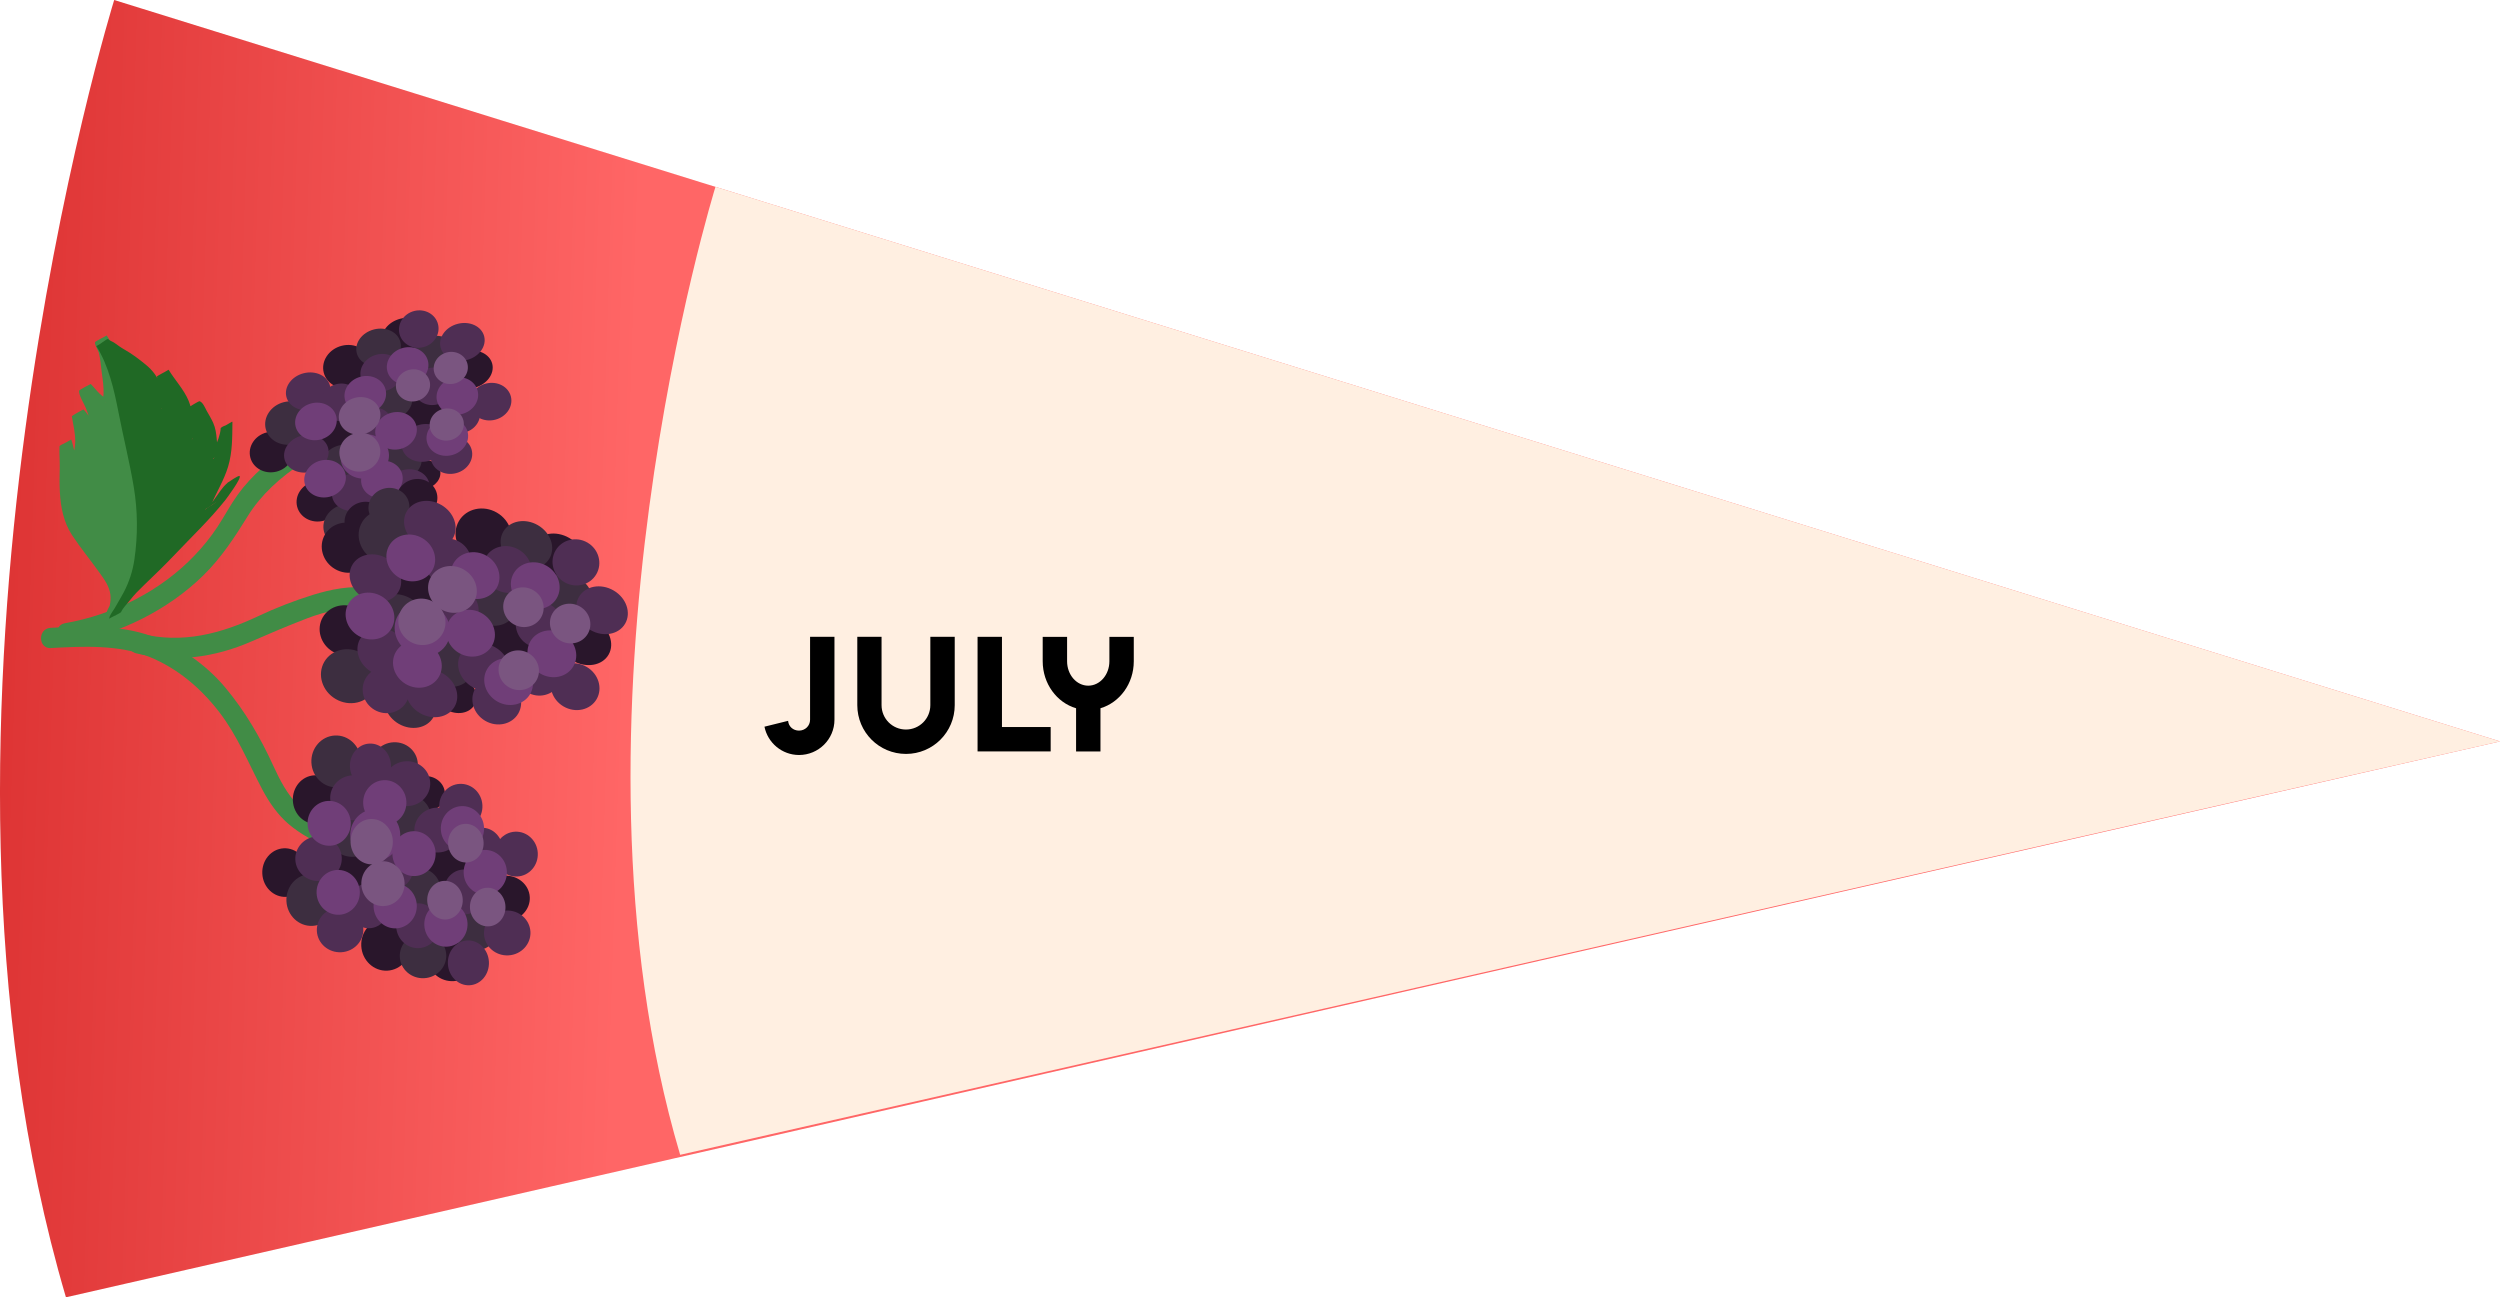 <?xml version="1.0" encoding="UTF-8"?><svg id="Layer_2" xmlns="http://www.w3.org/2000/svg" width="370" height="192" xmlns:xlink="http://www.w3.org/1999/xlink" viewBox="0 0 370 192"><defs><style>.cls-1{fill:url(#linear-gradient);}.cls-1,.cls-2,.cls-3,.cls-4,.cls-5,.cls-6,.cls-7,.cls-8,.cls-9,.cls-10{stroke-width:0px;}.cls-2,.cls-11{fill:#3d2e40;}.cls-3,.cls-12{fill:#7a5580;}.cls-13{stroke:#703e78;}.cls-13,.cls-12,.cls-11,.cls-14{stroke-miterlimit:10;}.cls-13,.cls-10{fill:#703e78;}.cls-12{stroke:#7a5580;}.cls-11{stroke:#3d2e40;}.cls-5{fill:#4f2e54;}.cls-14{stroke:#29162b;}.cls-14,.cls-9{fill:#29162b;}.cls-6{fill:#418c46;}.cls-7{fill:#ffefe1;}.cls-8{fill:#206925;}</style><linearGradient id="linear-gradient" x1="470.37" y1="269.39" x2="495.75" y2="361.28" gradientTransform="translate(-399.07 464.8) rotate(-72.75)" gradientUnits="userSpaceOnUse"><stop offset="0" stop-color="#d33"/><stop offset="1" stop-color="#f66"/></linearGradient></defs><path class="cls-1" d="m9.76,192l360.24-82.27L16.9,0S-15.79,105.32,9.76,192Z"/><path class="cls-7" d="m100.67,170.91l269.33-61.18L105.89,27.65s-24.39,78.56-5.23,143.25Z"/><path class="cls-6" d="m7.55,95.91c4.72-.26,10.04-.52,14.51,1.29,4.19,1.69,7.65,4.64,10.38,8.18s4.34,7.6,6.4,11.5c.99,1.87,2.26,3.7,3.87,5.08.87.74,1.86,1.41,2.85,1.98.78.45,1.81.56,2.52,1.06,1.57,1.12,3.01-1.52,1.45-2.63-.75-.53-1.72-.61-2.52-1.06-1.02-.58-2.01-1.26-2.84-2.09-1.66-1.65-2.74-3.75-3.71-5.86-1.9-4.16-4.16-8.06-7.1-11.58s-6.86-6.18-11.05-7.67c-4.63-1.65-9.99-1.46-14.83-1.19-1.92.11-1.86,3.11.07,3h0Z"/><path class="cls-6" d="m20.19,96.7c5.74,1.43,11.64.59,17.01-1.76,2.72-1.19,5.42-2.34,8.19-3.4,1.4-.54,2.84-.97,4.32-1.25,1.38-.26,2.99-.56,4.39-.3,1.89.34,2.61-2.57.7-2.92-2.74-.5-5.92.17-8.55.99s-5.46,1.91-8.01,3.12c-5.53,2.61-11.27,4.13-17.35,2.61-1.87-.47-2.58,2.45-.7,2.92h0Z"/><path class="cls-6" d="m16.47,90.89c.71-1.59,1.13-3.21.25-4.84-.66-1.22-1.57-2.33-2.37-3.47-.92-1.32-1.95-2.56-2.86-3.9-1.51-2.23-1.81-5.07-1.83-7.7,0-1.17.03-2.34.05-3.52,0-.43-.02-.85-.04-1.27-.01-.19-.08-.45-.02-.64.26.56.42,1.16.58,1.75.08.31.32,1.39.7,1.49.27-.53.39-1.11.59-1.66.25-.7.47-1.4.46-2.16,0-.72-.03-1.5-.15-2.21-.09-.55-.3-1.09-.35-1.65.7.57,1.07,1.42,1.74,2.02.08.07.6.56.8.49.28-.09.21-.84.2-.98-.08-1.32-.57-2.48-1.03-3.7-.07-.17-.76-1.45-.64-1.59.34.26.49.58.77.91.3.37.77.72,1.19.93s1.06.67,1.33.11c.33-.69.22-1.65.23-2.4.01-.65-.11-1.3-.13-1.95-.03-.58-.19-1.13-.21-1.71-.02-.43-.1-.83-.19-1.25-.07-.31-.12-.69-.29-.97-.13-.22-.49-.58-.34-.86.25.26.33.62.5.92.29.53.53,1,.73,1.56.49,1.38,1.03,2.72,1.65,4.04.83,1.79,1.27,3.73,1.78,5.62.35,1.3.79,2.57,1.09,3.88.35,1.57.54,3.19.66,4.79.2,2.77.18,5.59,0,8.36-.12,1.84-.62,3.54-1.41,5.19-.67,1.4-1.53,2.67-2.32,4-.26.44-.54.87-.76,1.32-.11.23-.34.56-.36.81"/><path class="cls-6" d="m17.34,90.39c.43-1.01.82-2.09.73-3.21-.1-1.22-.81-2.25-1.49-3.22-1.37-1.94-2.91-3.78-4.21-5.77-1.19-1.82-1.64-3.96-1.78-6.11-.08-1.19-.06-2.38-.03-3.58s-.1-2.32-.03-3.45l-1.73,1c.33.8.48,2.73,1.27,3.23.08.05,1.67-.87,1.73-1,.51-1.17,1.02-2.54,1.05-3.82s-.3-2.56-.5-3.86l-1.73,1c.64.59,1.54,2.5,2.54,2.51.34,0,1.5-.74,1.72-.99.68-.81-.06-2.63-.36-3.48-.2-.57-.42-1.12-.68-1.67-.15-.31-.46-.78-.42-1.14l-1.73,1c.77.74,1.84,2.49,3.14,2.14.52-.14,1.58-.73,1.88-1.19.36-.56.24-1.44.23-2.07-.01-.9-.07-1.81-.18-2.71-.1-.84-.18-1.7-.35-2.52-.11-.54-.69-1.32-.63-1.83l-1.73,1c.95,1.34,1.4,3.02,2.01,4.53.68,1.66,1.45,3.26,1.94,4.99,1.03,3.57,2.1,7.11,2.41,10.83s.56,7.75-.37,11.3c-.42,1.62-1.15,3.12-2.01,4.55-.8,1.34-2.03,2.78-2.44,4.3.12-.45,1.6-.53,1.73-1,.4-1.45,1.56-2.83,2.33-4.1.9-1.5,1.68-3.05,2.13-4.75.93-3.56.67-7.67.37-11.3s-1.38-7.26-2.41-10.83c-.48-1.67-1.2-3.19-1.86-4.79s-1.1-3.33-2.09-4.73c.02.03-1.72.86-1.73,1-.06.49.48,1.16.59,1.66.2.88.29,1.79.39,2.69.15,1.28.68,3.87-.22,4.98l1.73-1c-1.23.4-2.41-1.47-3.12-2.15-.02-.02-1.72.89-1.73,1-.08.65.8,2,1.02,2.6.28.78,1.2,2.96.45,3.68l1.73-1c-1.08-.14-1.82-1.84-2.54-2.51-.03-.03-1.74.94-1.73,1,.2,1.31.54,2.52.5,3.86s-.54,2.65-1.05,3.82l1.73-1c-.79-.5-.94-2.45-1.27-3.23.05.12-1.72.8-1.73,1-.06,1.06.06,2.16.03,3.23-.03,1.2-.05,2.4.02,3.59.12,2.21.56,4.43,1.79,6.31s2.75,3.72,4.09,5.6c.69.96,1.43,1.98,1.59,3.19s-.24,2.34-.71,3.42c.21-.48,1.52-.5,1.73-1h0Z"/><path class="cls-6" d="m10.43,95.11c7.23-1.26,14.43-4.82,19.67-9.96,2.66-2.61,4.62-5.62,6.57-8.77s4.89-5.82,8.11-7.89c1.62-1.05.09-3.62-1.54-2.58-3.07,1.97-5.95,4.37-8.09,7.35-1.08,1.51-1.94,3.16-2.96,4.71s-2.13,2.91-3.37,4.21c-5.03,5.3-12.05,8.81-19.22,10.06-1.9.33-1.05,3.21.83,2.88h0Z"/><path class="cls-6" d="m16.07,90.55c.58,0,1.16-1,1.73-1-.58,0-1.16,1-1.73,1h0Z"/><path class="cls-8" d="m15.15,50.76c.78,1.19,1.31,2.49,1.73,3.85.27.9.49,1.81.74,2.71s.52,1.74.68,2.63c.45,2.44.96,4.87,1.5,7.29s.99,4.57,1.22,6.91c.16,1.7.12,3.41.03,5.12-.09,1.57-.21,3.13-.59,4.66-.43,1.73-1.21,3.26-2.14,4.78-.39.63-.69,1.31-1.08,1.92-.06.09-.34.37-.16.46.12-.32.23-.45.48-.68.32-.3.55-.71.82-1.05,1.21-1.54,2.68-2.79,4.09-4.13,1.3-1.24,2.48-2.61,3.76-3.87s2.45-2.39,3.56-3.69c1.31-1.53,4.2-4.47,4.86-6.71-.15-.18-2.56,3.23-2.72,3.37-.46.4-1.15.71-1.59,1.1.27-.71.62-1.39.97-2.06.25-.48.55-.94.78-1.43.33-.69.54-1.44.78-2.16.48-1.43.63-2.96.73-4.46.05-.81-.07-1.61-.03-2.41-.04.95-.49,1.97-.88,2.81-.23.5-.46,1.01-.72,1.5-.07.13-.28.69-.43.67-.24-.89-.2-1.82-.3-2.72-.06-.58-.16-1.16-.36-1.71-.18-.48-.45-.92-.7-1.37-.29-.53-.54-1.05-.88-1.55-.13-.2-.3-.69-.6-.65.07.47.23.91.28,1.38.05.5.03,1.08,0,1.58s-.11,1.03-.27,1.52c-.06.2-.11.53-.3.65-.35-.57-.4-1.32-.5-1.96-.19-1.13-.4-2.21-.84-3.27-.7-1.71-2.02-2.98-2.94-4.55.11.37.17.75.22,1.14.06.49.2,1.03.17,1.52s-.18.96-.32,1.43c-.1.37-.16.83-.34,1.18-.23-.09-.19-.45-.23-.66-.06-.34-.16-.68-.25-1.02-.21-.78-.47-1.54-.85-2.26s-.83-1.31-1.48-1.84c-.74-.6-1.48-1.22-2.29-1.73-.51-.32-.99-.69-1.54-.93-.35-.16-.74-.37-1-.67-.1-.12-.11-.17-.23-.23-.07-.04-.24-.04-.3-.07-.21-.09-.36-.25-.53-.4"/><path class="cls-8" d="m14.28,51.26c1.78,2.82,2.61,6.43,3.24,9.68.72,3.73,1.66,7.42,2.28,11.16.59,3.52.61,7.17.09,10.71-.25,1.71-.78,3.33-1.58,4.86-.41.78-.88,1.52-1.31,2.3-.18.32-.93,1.27-.81,1.61-.04-.11,1.64-.8,1.73-1,.29-.63.87-1.18,1.3-1.73.64-.83,1.38-1.57,2.13-2.29,1.52-1.45,3.02-2.9,4.46-4.42,2.53-2.67,5.19-5.19,7.49-8.07.2-.25,2.55-3.4,2.15-3.62-.2-.11-1.61.89-1.84,1.07-.71.6-1.25,1.52-1.8,2.26-.23.31-.45.67-.71.95-.46.48-1.13.78-1.66,1.19l1.73-1c.81-2.01,1.96-3.77,2.59-5.86.66-2.21.61-4.38.64-6.65,0,.34-1.7.63-1.73,1-.1,1.01-.46,1.9-.88,2.81-.26.58-.58,1.8-1.13,2.15l1.7-.98c-.36-1.59-.13-3.27-.8-4.79-.27-.61-.64-1.21-.97-1.8-.23-.42-.56-1.27-1.05-1.42-.13-.04-1.74.97-1.73,1,.28,1.4.75,3.91-.3,5.13l1.73-1c-.78-1.61-.63-3.56-1.34-5.23s-2-3.01-2.94-4.55c.02.03-1.76.9-1.73,1,.47,1.85.42,3.47-.27,5.27l1.73-1c-.29-.31-.28-.93-.39-1.34-.15-.57-.32-1.13-.53-1.68-.48-1.24-1.18-2.18-2.21-3.02s-2-1.58-3.1-2.2c-.57-.32-1-.65-1.51-1.01-.32-.22-.63-.28-.95-.56-.16-.15-1.59,1.13-1.73,1,.31.28.65.34.95.56.45.33.8.63,1.31.91,1.18.63,2.27,1.45,3.3,2.3.97.8,1.65,1.66,2.13,2.83.25.6.44,1.23.6,1.86.11.43.08,1.02.39,1.34.02.02,1.68-.87,1.73-1,.69-1.79.74-3.41.27-5.27l-1.73,1c.94,1.54,2.25,2.87,2.94,4.55s.56,3.63,1.34,5.23c-.02-.04,1.61-.86,1.73-1,1.05-1.22.58-3.75.3-5.13l-1.73,1c.46.13.72.84.94,1.22.37.65.77,1.31,1.08,1.99.69,1.52.45,3.21.8,4.79-.02-.08,1.54-.88,1.7-.98.5-.32.77-1.3,1.01-1.81.48-1.03.94-2.05,1.05-3.19l-1.73,1c-.03,2.27.03,4.45-.64,6.65s-1.79,3.85-2.59,5.86c.15-.37,1.39-.74,1.73-1,.53-.41,1.2-.7,1.66-1.19.29-.31.53-.7.78-1.04.54-.73,1.08-1.64,1.79-2.22l-1.7.98s-.31.88-.36.97c-.2.41-.44.79-.69,1.17-.58.86-1.24,1.67-1.91,2.46-1.47,1.71-2.98,3.39-4.59,4.97-1.82,1.8-3.53,3.71-5.41,5.46-.93.86-1.86,1.72-2.7,2.67-.62.71-1.48,1.57-1.87,2.43l1.73-1c-.13-.35.63-1.28.81-1.61.42-.77.9-1.51,1.31-2.3.76-1.46,1.29-3,1.55-4.63.58-3.6.54-7.36-.06-10.94s-1.55-7.27-2.24-10.92c-.63-3.33-1.46-7.03-3.28-9.92-.02-.03-1.73,1.01-1.73,1h0Z"/><ellipse class="cls-9" cx="42.17" cy="129.15" rx="3.36" ry="3.6" transform="translate(-6.65 2.36) rotate(-2.98)"/><ellipse class="cls-9" cx="52.45" cy="129.26" rx="3.36" ry="3.6" transform="translate(-6.64 2.9) rotate(-2.98)"/><ellipse class="cls-9" cx="46.69" cy="118.35" rx="3.36" ry="3.6" transform="translate(-6.08 2.58) rotate(-2.98)"/><ellipse class="cls-9" cx="62.97" cy="117.5" rx="2.88" ry="2.64" transform="translate(-6.11 3.48) rotate(-3.02)"/><ellipse class="cls-9" cx="65.37" cy="128.26" rx="3.75" ry="3.28" transform="translate(-6.65 3.62) rotate(-3.01)"/><ellipse class="cls-9" cx="66.96" cy="141.86" rx="3.59" ry="3.36" transform="translate(-7.4 3.73) rotate(-3.03)"/><ellipse class="cls-9" cx="74.82" cy="132.96" rx="3.59" ry="3.36" transform="translate(-6.92 4.14) rotate(-3.03)"/><ellipse class="cls-9" cx="57.14" cy="139.82" rx="3.67" ry="3.84" transform="translate(-7.15 3.14) rotate(-2.96)"/><ellipse class="cls-2" cx="46.06" cy="133.19" rx="3.67" ry="3.84" transform="translate(-6.82 2.56) rotate(-2.96)"/><ellipse class="cls-2" cx="49.76" cy="112.69" rx="3.67" ry="3.84" transform="translate(-5.76 2.72) rotate(-2.96)"/><ellipse class="cls-2" cx="52.17" cy="123.76" rx="3.36" ry="3.05" transform="translate(-6.45 2.92) rotate(-3.02)"/><ellipse class="cls-2" cx="60.35" cy="120.96" rx="3.44" ry="3.32" transform="translate(-6.36 3.39) rotate(-3.05)"/><ellipse class="cls-2" cx="61.79" cy="131.73" rx="3.44" ry="3.32" transform="translate(-6.93 3.48) rotate(-3.05)"/><ellipse class="cls-2" cx="62.62" cy="141.45" rx="3.44" ry="3.32" transform="translate(-7.45 3.54) rotate(-3.05)"/><ellipse class="cls-2" cx="70.33" cy="137.36" rx="3.44" ry="3.32" transform="translate(-7.22 3.94) rotate(-3.05)"/><ellipse class="cls-2" cx="58.41" cy="113.17" rx="3.44" ry="3.32" transform="translate(-5.95 3.27) rotate(-3.05)"/><ellipse class="cls-5" cx="50.34" cy="137.61" rx="3.44" ry="3.32" transform="translate(-7.26 2.88) rotate(-3.05)"/><ellipse class="cls-5" cx="47.15" cy="127.08" rx="3.44" ry="3.32" transform="translate(-6.7 2.69) rotate(-3.05)"/><ellipse class="cls-5" cx="52.32" cy="118.06" rx="3.44" ry="3.32" transform="translate(-6.22 2.96) rotate(-3.05)"/><ellipse class="cls-5" cx="60.24" cy="115.98" rx="3.44" ry="3.32" transform="translate(-6.09 3.37) rotate(-3.05)"/><ellipse class="cls-5" cx="64.77" cy="122.84" rx="3.44" ry="3.32" transform="translate(-6.45 3.63) rotate(-3.05)"/><ellipse class="cls-5" cx="75.08" cy="138.07" rx="3.44" ry="3.32" transform="translate(-7.25 4.2) rotate(-3.05)"/><ellipse class="cls-5" cx="68.69" cy="132.01" rx="3.04" ry="3.32" transform="translate(-6.77 3.75) rotate(-2.98)"/><ellipse class="cls-5" cx="58.17" cy="128.31" rx="3.04" ry="3.32" transform="translate(-6.6 3.2) rotate(-2.98)"/><ellipse class="cls-5" cx="54.55" cy="134.06" rx="3.04" ry="3.32" transform="translate(-6.9 3.02) rotate(-2.98)"/><ellipse class="cls-5" cx="69.33" cy="142.5" rx="3.04" ry="3.32" transform="translate(-7.32 3.8) rotate(-2.98)"/><ellipse class="cls-5" cx="71.4" cy="125.82" rx="3.04" ry="3.32" transform="translate(-6.45 3.89) rotate(-2.98)"/><ellipse class="cls-5" cx="54.83" cy="113.36" rx="3.04" ry="3.32" transform="translate(-5.82 3.01) rotate(-2.98)"/><ellipse class="cls-5" cx="68.2" cy="119.33" rx="3.2" ry="3.32" transform="translate(-6.07 3.68) rotate(-2.96)"/><ellipse class="cls-5" cx="61.83" cy="137.01" rx="3.2" ry="3.32" transform="translate(-6.99 3.37) rotate(-2.96)"/><ellipse class="cls-5" cx="76.39" cy="126.41" rx="3.2" ry="3.32" transform="translate(-6.42 4.11) rotate(-2.96)"/><ellipse class="cls-10" cx="50.05" cy="132.07" rx="3.2" ry="3.32" transform="translate(-6.75 2.76) rotate(-2.96)"/><ellipse class="cls-10" cx="48.71" cy="121.85" rx="3.2" ry="3.32" transform="translate(-6.22 2.68) rotate(-2.96)"/><ellipse class="cls-10" cx="56.94" cy="118.78" rx="3.2" ry="3.32" transform="translate(-6.05 3.1) rotate(-2.96)"/><ellipse class="cls-10" cx="61.27" cy="126.34" rx="3.2" ry="3.32" transform="translate(-6.44 3.33) rotate(-2.96)"/><ellipse class="cls-10" cx="65.99" cy="136.79" rx="3.2" ry="3.32" transform="translate(-6.97 3.59) rotate(-2.96)"/><ellipse class="cls-10" cx="58.48" cy="134.08" rx="3.2" ry="3.32" transform="translate(-6.84 3.2) rotate(-2.96)"/><ellipse class="cls-10" cx="71.82" cy="129.11" rx="3.2" ry="3.32" transform="translate(-6.57 3.88) rotate(-2.96)"/><ellipse class="cls-10" cx="68.44" cy="122.63" rx="3.2" ry="3.32" transform="translate(-6.24 3.69) rotate(-2.96)"/><ellipse class="cls-13" cx="55.53" cy="123.58" rx="3.2" ry="3.32" transform="translate(-6.3 3.03) rotate(-2.96)"/><ellipse class="cls-3" cx="56.67" cy="130.78" rx="3.2" ry="3.32" transform="translate(-6.67 3.1) rotate(-2.96)"/><ellipse class="cls-3" cx="65.86" cy="133.22" rx="2.63" ry="2.86" transform="translate(-6.84 3.61) rotate(-2.98)"/><ellipse class="cls-3" cx="72.18" cy="134.24" rx="2.63" ry="2.86" transform="translate(-6.88 3.94) rotate(-2.98)"/><ellipse class="cls-3" cx="68.95" cy="124.79" rx="2.63" ry="2.86" transform="translate(-6.4 3.75) rotate(-2.98)"/><ellipse class="cls-3" cx="55.01" cy="124.57" rx="2.63" ry="2.86" transform="translate(-6.4 3.03) rotate(-2.98)"/><ellipse class="cls-12" cx="55.01" cy="124.57" rx="2.63" ry="2.86" transform="translate(-6.4 3.03) rotate(-2.98)"/><ellipse class="cls-9" cx="40.2" cy="66.9" rx="3.25" ry="2.99" transform="translate(-15.36 12.08) rotate(-14.38)"/><ellipse class="cls-9" cx="49.7" cy="63.93" rx="3.25" ry="2.99" transform="translate(-14.32 14.35) rotate(-14.38)"/><ellipse class="cls-9" cx="47.13" cy="74.18" rx="3.25" ry="2.99" transform="translate(-16.95 14.03) rotate(-14.38)"/><ellipse class="cls-9" cx="62.43" cy="70.28" rx="2.79" ry="2.19" transform="translate(-15.45 17.63) rotate(-14.32)"/><ellipse class="cls-9" cx="61.92" cy="61.09" rx="3.64" ry="2.72" transform="translate(-13.18 17.21) rotate(-14.32)"/><ellipse class="cls-9" cx="59.95" cy="49.88" rx="3.48" ry="2.79" transform="translate(-10.48 16.38) rotate(-14.33)"/><ellipse class="cls-9" cx="69.48" cy="54.71" rx="3.48" ry="2.79" transform="translate(-11.38 18.89) rotate(-14.33)"/><ellipse class="cls-9" cx="51.36" cy="54.26" rx="3.56" ry="3.19" transform="translate(-11.85 14.44) rotate(-14.36)"/><ellipse class="cls-2" cx="42.78" cy="62.61" rx="3.56" ry="3.19" transform="translate(-14.19 12.57) rotate(-14.36)"/><ellipse class="cls-2" cx="51.4" cy="77.8" rx="3.56" ry="3.19" transform="translate(-17.69 15.18) rotate(-14.36)"/><ellipse class="cls-2" cx="50.83" cy="68.36" rx="3.25" ry="2.53" transform="translate(-15.33 14.7) rotate(-14.32)"/><ellipse class="cls-2" cx="59.12" cy="68.28" rx="3.33" ry="2.76" transform="translate(-15.06 16.76) rotate(-14.33)"/><ellipse class="cls-2" cx="57.73" cy="59.35" rx="3.33" ry="2.76" transform="translate(-12.9 16.14) rotate(-14.33)"/><ellipse class="cls-2" cx="56.03" cy="51.43" rx="3.33" ry="2.76" transform="translate(-10.99 15.47) rotate(-14.33)"/><ellipse class="cls-2" cx="64.21" cy="52.49" rx="3.33" ry="2.76" transform="translate(-11 17.53) rotate(-14.33)"/><ellipse class="cls-2" cx="59.3" cy="74.98" rx="3.33" ry="2.76" transform="translate(-16.72 17.01) rotate(-14.33)"/><ellipse class="cls-5" cx="45.62" cy="57.91" rx="3.33" ry="2.76" transform="translate(-12.92 13.1) rotate(-14.33)"/><ellipse class="cls-5" cx="45.34" cy="67.15" rx="3.33" ry="2.76" transform="translate(-15.21 13.31) rotate(-14.33)"/><ellipse class="cls-5" cx="52.42" cy="72.83" rx="3.33" ry="2.76" transform="translate(-16.4 15.24) rotate(-14.33)"/><ellipse class="cls-5" cx="60.28" cy="72.25" rx="3.33" ry="2.76" transform="translate(-16.01 17.17) rotate(-14.33)"/><ellipse class="cls-5" cx="62.74" cy="65.55" rx="3.33" ry="2.76" transform="translate(-14.27 17.57) rotate(-14.33)"/><ellipse class="cls-5" cx="68.43" cy="50.59" rx="3.33" ry="2.76" transform="translate(-10.39 18.52) rotate(-14.33)"/><ellipse class="cls-5" cx="64.05" cy="57.19" rx="2.94" ry="2.76" transform="translate(-12.22 17.74) rotate(-14.42)"/><ellipse class="cls-5" cx="55.24" cy="63.07" rx="2.94" ry="2.76" transform="translate(-13.96 15.74) rotate(-14.42)"/><ellipse class="cls-5" cx="50.43" cy="59.54" rx="2.94" ry="2.76" transform="translate(-13.23 14.43) rotate(-14.42)"/><ellipse class="cls-5" cx="61.97" cy="48.71" rx="2.94" ry="2.76" transform="translate(-10.17 16.96) rotate(-14.42)"/><ellipse class="cls-5" cx="68.13" cy="61.32" rx="2.94" ry="2.76" transform="translate(-13.12 18.89) rotate(-14.42)"/><ellipse class="cls-5" cx="55.94" cy="75.84" rx="2.94" ry="2.76" transform="translate(-17.12 16.31) rotate(-14.42)"/><ellipse class="cls-5" cx="66.81" cy="67.36" rx="3.1" ry="2.76" transform="translate(-14.62 18.67) rotate(-14.36)"/><ellipse class="cls-5" cx="56.42" cy="55.16" rx="3.1" ry="2.76" transform="translate(-11.92 15.72) rotate(-14.36)"/><ellipse class="cls-5" cx="72.61" cy="59.45" rx="3.1" ry="2.76" transform="translate(-12.48 19.86) rotate(-14.36)"/><ellipse class="cls-10" cx="46.76" cy="62.38" rx="3.1" ry="2.76" transform="translate(-14.01 13.54) rotate(-14.36)"/><ellipse class="cls-10" cx="48.11" cy="70.85" rx="3.1" ry="2.76" transform="translate(-16.07 14.14) rotate(-14.36)"/><ellipse class="cls-10" cx="56.52" cy="70.96" rx="3.1" ry="2.76" transform="translate(-15.83 16.23) rotate(-14.36)"/><ellipse class="cls-10" cx="58.61" cy="63.76" rx="3.1" ry="2.76" transform="translate(-13.98 16.53) rotate(-14.36)"/><ellipse class="cls-10" cx="60.33" cy="54.17" rx="3.1" ry="2.76" transform="translate(-11.55 16.65) rotate(-14.36)"/><ellipse class="cls-10" cx="54.06" cy="58.43" rx="3.1" ry="2.76" transform="translate(-12.8 15.23) rotate(-14.36)"/><ellipse class="cls-10" cx="67.69" cy="58.6" rx="3.1" ry="2.76" transform="translate(-12.42 18.62) rotate(-14.36)"/><ellipse class="cls-10" cx="66.2" cy="64.68" rx="3.1" ry="2.76" transform="translate(-13.97 18.44) rotate(-14.36)"/><ellipse class="cls-13" cx="53.99" cy="67.56" rx="3.1" ry="2.76" transform="translate(-15.07 15.5) rotate(-14.36)"/><ellipse class="cls-3" cx="53.22" cy="61.55" rx="3.1" ry="2.76" transform="translate(-13.6 15.12) rotate(-14.36)"/><ellipse class="cls-3" cx="61.12" cy="57.03" rx="2.54" ry="2.37" transform="translate(-12.26 17) rotate(-14.4)"/><ellipse class="cls-3" cx="66.72" cy="54.45" rx="2.54" ry="2.37" transform="translate(-11.45 18.31) rotate(-14.4)"/><ellipse class="cls-3" cx="66.12" cy="62.83" rx="2.54" ry="2.37" transform="translate(-13.55 18.42) rotate(-14.4)"/><ellipse class="cls-3" cx="53.26" cy="66.92" rx="2.54" ry="2.37" transform="translate(-14.97 15.35) rotate(-14.4)"/><ellipse class="cls-12" cx="53.26" cy="66.92" rx="2.54" ry="2.37" transform="translate(-14.97 15.35) rotate(-14.4)"/><ellipse class="cls-14" cx="54.03" cy="77.13" rx="2.54" ry="2.37" transform="translate(-17.49 15.87) rotate(-14.4)"/><ellipse class="cls-14" cx="61.71" cy="73.76" rx="2.54" ry="2.37" transform="translate(-16.41 17.67) rotate(-14.4)"/><ellipse class="cls-11" cx="57.57" cy="75.08" rx="2.54" ry="2.37" transform="translate(-16.87 16.68) rotate(-14.4)"/><ellipse class="cls-9" cx="51.42" cy="81.07" rx="3.66" ry="3.86" transform="translate(-44.51 84.62) rotate(-59.74)"/><ellipse class="cls-9" cx="61.97" cy="86.4" rx="3.66" ry="3.86" transform="translate(-43.89 96.38) rotate(-59.74)"/><ellipse class="cls-9" cx="51.11" cy="93.3" rx="3.66" ry="3.86" transform="translate(-55.23 90.42) rotate(-59.74)"/><ellipse class="cls-9" cx="67.34" cy="102.67" rx="2.69" ry="3.31" transform="translate(-55.25 109.53) rotate(-59.94)"/><ellipse class="cls-9" cx="74.7" cy="94.13" rx="3.34" ry="4.32" transform="translate(-44.19 111.67) rotate(-59.96)"/><ellipse class="cls-9" cx="82.53" cy="82.58" rx="3.42" ry="4.13" transform="translate(-30.28 112.64) rotate(-59.94)"/><ellipse class="cls-9" cx="86.5" cy="94.83" rx="3.42" ry="4.13" transform="translate(-38.91 122.19) rotate(-59.94)"/><ellipse class="cls-9" cx="71.57" cy="79.26" rx="3.91" ry="4.23" transform="translate(-32.92 101.29) rotate(-59.83)"/><ellipse class="cls-2" cx="57.23" cy="79.44" rx="3.91" ry="4.23" transform="translate(-40.21 88.99) rotate(-59.83)"/><ellipse class="cls-2" cx="51.65" cy="100.07" rx="3.91" ry="4.23" transform="translate(-60.82 94.44) rotate(-59.83)"/><ellipse class="cls-2" cx="59.17" cy="91.26" rx="3.11" ry="3.86" transform="translate(-49.45 96.77) rotate(-59.95)"/><ellipse class="cls-2" cx="66.25" cy="98.13" rx="3.39" ry="3.95" transform="translate(-51.87 106.27) rotate(-59.92)"/><ellipse class="cls-2" cx="72.63" cy="89.08" rx="3.39" ry="3.95" transform="translate(-40.86 107.28) rotate(-59.92)"/><ellipse class="cls-2" cx="77.91" cy="80.66" rx="3.39" ry="3.95" transform="translate(-30.94 107.65) rotate(-59.92)"/><ellipse class="cls-2" cx="83.92" cy="88.46" rx="3.39" ry="3.95" transform="translate(-34.69 116.74) rotate(-59.92)"/><ellipse class="cls-2" cx="60.72" cy="104.2" rx="3.39" ry="3.95" transform="translate(-59.89 104.51) rotate(-59.92)"/><ellipse class="cls-5" cx="63.62" cy="77.67" rx="3.39" ry="3.95" transform="translate(-35.48 93.79) rotate(-59.92)"/><ellipse class="cls-5" cx="55.56" cy="85.59" rx="3.39" ry="3.95" transform="translate(-46.35 90.76) rotate(-59.92)"/><ellipse class="cls-5" cx="56.72" cy="96.54" rx="3.39" ry="3.95" transform="translate(-55.25 97.23) rotate(-59.92)"/><ellipse class="cls-5" cx="63.86" cy="102.61" rx="3.39" ry="3.95" transform="translate(-56.94 106.44) rotate(-59.92)"/><ellipse class="cls-5" cx="71.62" cy="98.75" rx="3.39" ry="3.95" transform="translate(-49.73 111.23) rotate(-59.92)"/><ellipse class="cls-5" cx="89.1" cy="90.32" rx="3.39" ry="3.95" transform="translate(-33.71 122.15) rotate(-59.92)"/><ellipse class="cls-5" cx="79.8" cy="92.47" rx="3.39" ry="3.49" transform="translate(-40.36 114.39) rotate(-59.55)"/><ellipse class="cls-5" cx="67.38" cy="90.28" rx="3.39" ry="3.49" transform="translate(-44.6 102.6) rotate(-59.55)"/><ellipse class="cls-5" cx="66.3" cy="83.13" rx="3.39" ry="3.49" transform="translate(-38.97 98.15) rotate(-59.55)"/><ellipse class="cls-5" cx="85.24" cy="83.24" rx="3.39" ry="3.49" transform="translate(-29.72 114.53) rotate(-59.55)"/><ellipse class="cls-5" cx="79.75" cy="99.54" rx="3.39" ry="3.49" transform="translate(-46.48 117.84) rotate(-59.55)"/><ellipse class="cls-5" cx="57.14" cy="102.14" rx="3.39" ry="3.49" transform="translate(-59.87 99.63) rotate(-59.55)"/><ellipse class="cls-5" cx="73.52" cy="103.76" rx="3.39" ry="3.68" transform="translate(-53.13 115.19) rotate(-59.84)"/><ellipse class="cls-5" cx="75.08" cy="84.29" rx="3.39" ry="3.68" transform="translate(-35.52 106.85) rotate(-59.84)"/><ellipse class="cls-5" cx="85.12" cy="101.64" rx="3.39" ry="3.68" transform="translate(-45.53 124.16) rotate(-59.84)"/><ellipse class="cls-10" cx="60.79" cy="82.57" rx="3.39" ry="3.68" transform="translate(-41.14 93.65) rotate(-59.84)"/><ellipse class="cls-10" cx="54.76" cy="91.18" rx="3.39" ry="3.68" transform="translate(-51.59 92.71) rotate(-59.84)"/><ellipse class="cls-10" cx="61.77" cy="98.32" rx="3.39" ry="3.68" transform="translate(-54.27 102.33) rotate(-59.84)"/><ellipse class="cls-10" cx="69.64" cy="93.72" rx="3.39" ry="3.68" transform="translate(-46.38 106.84) rotate(-59.84)"/><ellipse class="cls-10" cx="79.22" cy="86.68" rx="3.39" ry="3.68" transform="translate(-35.53 111.63) rotate(-59.84)"/><ellipse class="cls-10" cx="70.31" cy="85.19" rx="3.39" ry="3.68" transform="translate(-38.67 103.18) rotate(-59.84)"/><ellipse class="cls-10" cx="81.68" cy="96.76" rx="3.39" ry="3.68" transform="translate(-43.02 118.77) rotate(-59.84)"/><ellipse class="cls-10" cx="75.28" cy="100.88" rx="3.39" ry="3.68" transform="translate(-49.77 115.28) rotate(-59.84)"/><ellipse class="cls-13" cx="62.52" cy="93.19" rx="3.39" ry="3.68" transform="translate(-49.47 100.42) rotate(-59.84)"/><ellipse class="cls-3" cx="66.96" cy="87.24" rx="3.39" ry="3.68" transform="translate(-42.11 101.3) rotate(-59.84)"/><ellipse class="cls-3" cx="77.47" cy="89.87" rx="2.91" ry="3.02" transform="translate(-39.24 111.25) rotate(-59.62)"/><ellipse class="cls-3" cx="84.38" cy="92.28" rx="2.91" ry="3.02" transform="translate(-37.9 118.41) rotate(-59.62)"/><ellipse class="cls-3" cx="76.77" cy="99.19" rx="2.91" ry="3.02" transform="translate(-47.62 115.26) rotate(-59.62)"/><ellipse class="cls-3" cx="62.44" cy="92.02" rx="2.91" ry="3.02" transform="translate(-48.52 99.36) rotate(-59.62)"/><ellipse class="cls-12" cx="62.44" cy="92.02" rx="2.91" ry="3.02" transform="translate(-48.52 99.36) rotate(-59.62)"/><path class="cls-4" d="m116.64,106.69c.07.84.75,1.44,1.61,1.44.91,0,1.64-.7,1.64-1.61v-12.27h3.61v12.27c0,2.89-2.36,5.22-5.24,5.22-2.52,0-4.64-1.8-5.12-4.19l3.51-.87Z"/><path class="cls-4" d="m130.47,94.25v10.11c0,2,1.61,3.61,3.61,3.61s3.61-1.61,3.61-3.61v-10.11h3.61v10.11c0,3.99-3.22,7.22-7.21,7.22s-7.21-3.22-7.21-7.22v-10.11h3.61Z"/><path class="cls-4" d="m144.68,94.25h3.61v13.35h7.21v3.61h-10.82v-16.96Z"/><path class="cls-4" d="m159.25,104.82c-2.84-.84-4.93-3.63-4.93-6.95v-3.61h3.61v3.61c0,2,1.4,3.61,3.13,3.61s3.13-1.61,3.13-3.61v-3.61h3.61v3.61c0,3.32-2.09,6.11-4.93,6.95v6.4h-3.61v-6.4Z"/></svg>